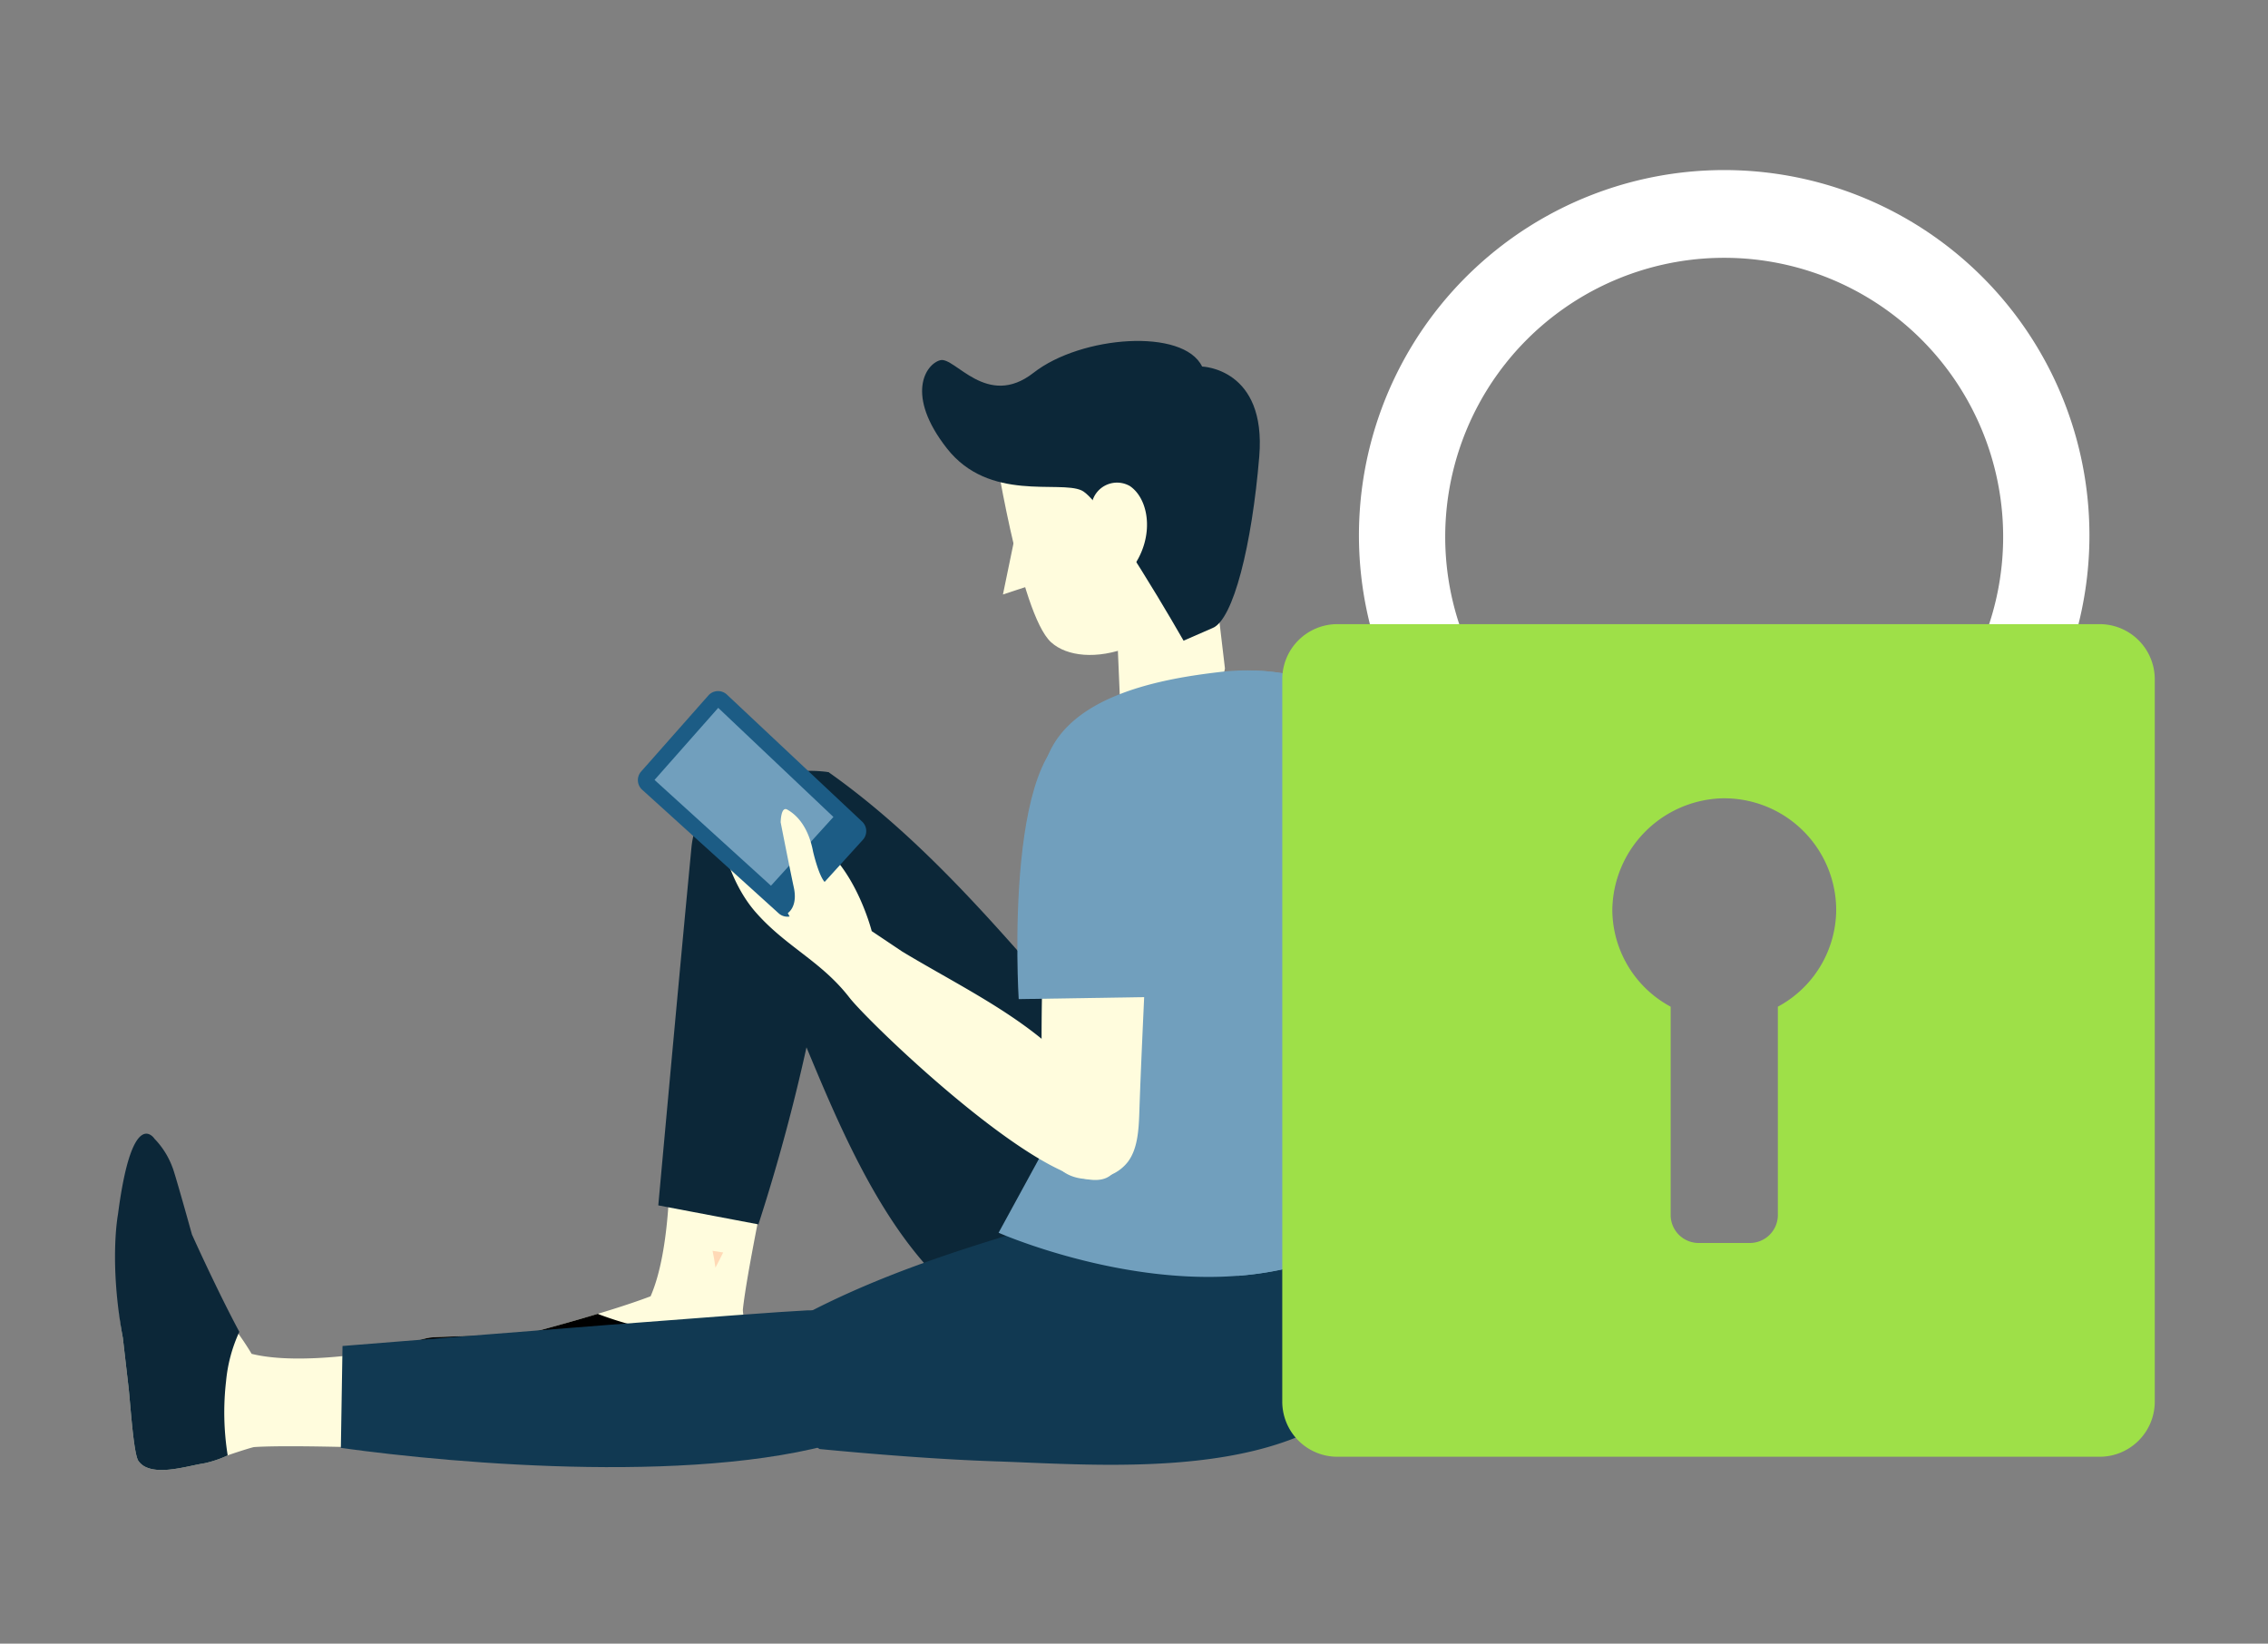 <svg xmlns="http://www.w3.org/2000/svg" width="276" height="200" viewBox="0 0 276 200">
    <rect x="0" y="0" width="276" height="200" fill="#808080" stroke="none"/>
    <defs>
        <linearGradient id="prefix__linear-gradient" x1="-122.947" x2="-121.939" y1="-23.34" y2="-23.34" gradientUnits="objectBoundingBox">
            <stop offset="0" stop-color="#071786"/>
            <stop offset=".151" stop-color="#05136b"/>
            <stop offset=".324" stop-color="#031054"/>
            <stop offset=".511" stop-color="#020d44"/>
            <stop offset=".72" stop-color="#020c3b"/>
            <stop offset="1" stop-color="#020c38"/>
        </linearGradient>
        <style>
            .prefix__cls-2{fill:#0c2738}.prefix__cls-3{fill:#113952}.prefix__cls-4{fill:#fffcdd}.prefix__cls-7{fill:#719fbd}
        </style>
    </defs>
    <g id="prefix__Group_224" data-name="Group 224" transform="translate(-822 -156)">
        <path id="prefix__Rectangle_396" d="M0 0H276V200H0z" data-name="Rectangle 396" transform="translate(822 156)" style="opacity:0;fill:#fff"/>
        <g id="prefix__Group_219" data-name="Group 219" transform="translate(836 177)">
            <g id="prefix__Group_216" data-name="Group 216" transform="translate(0 20.485)">
                <path id="prefix__Path_190" d="M745.479 156.235c9.676 6.829 17.836 15.767 25.581 24.658 3.847 4.414 15.4 22.7 18.927 27.385 6.669 8.876 3.548 8.735-8.378 15.1a13.167 13.167 0 01-4.862 1.479c-20.023 2.037-29.27-24.2-35.286-38.314-2.613-6.127-5.436-13.7-7.659-19.98 1.732-11.192 11.677-10.328 11.677-10.328z" class="prefix__cls-2" data-name="Path 190" transform="translate(-658.649 -103.761)"/>
                <path id="prefix__Path_191" d="M738.239 206.523c10.276-5.886 21.825-9.508 33.153-12.775 5.627-1.623 27.078-4.377 32.817-5.59 10.862-2.3 9.417.472 10.151 13.972a13.159 13.159 0 01-.713 5.031c-6.61 19.01-34.3 16.309-49.631 15.8-6.658-.22-14.714-.857-21.346-1.495-9.415-6.293-4.431-14.943-4.431-14.943z" class="prefix__cls-3" data-name="Path 191" transform="translate(-656.938 -86.63)"/>
                <g id="prefix__Group_210" data-name="Group 210" transform="translate(34.347 52.314)">
                    <path id="prefix__Path_192" d="M750.425 211.108a14.024 14.024 0 00-.479-3.009c-.059-.282-.465-3.008-.434-3.305.452-4.314 2.918-16.049 2.918-16.049l-11.825-1.863s.214 10.5-2.322 16.294h.014c-5.658 2.153-15.567 4.695-15.567 4.695s-10.82.2-11.41.358a9.889 9.889 0 00-3.8 1.56s-1.629 2.554 11.279 6.541c0 0 5.529 2.085 14.894 1.967l6.023.339c2.062.116 8.207.8 9.089.327a2.35 2.35 0 00.759-.609c1.343-1.711.829-5.189.861-7.246z" class="prefix__cls-4" data-name="Path 192" transform="translate(-707.456 -139.246)"/>
                    <path id="prefix__Path_193" d="M732.229 193.835c.144.674.259 1.357.349 2.043q.486-.911.94-1.84z" data-name="Path 193" transform="translate(-693.86 -135.43)" style="fill:#ffd9b6"/>
                    <path id="prefix__Path_194" d="M749.947 201.565c-.034-.163-.184-1.145-.3-2-.488.18-.97.347-1.437.5-5.416 1.806-10.842.759-16.072-1.165-.1-.037-.191-.077-.28-.119-4.653 1.406-9.127 2.552-9.127 2.552s-10.82.2-11.41.359a9.889 9.889 0 00-3.8 1.56s-1.628 2.554 11.279 6.541c0 0 5.529 2.085 14.894 1.967l6.023.339c2.062.116 8.207.8 9.089.327a2.35 2.35 0 00.759-.609c1.341-1.711.827-5.19.859-7.247a14.024 14.024 0 00-.477-3.005z" data-name="Path 194" transform="translate(-707.456 -132.713)"/>
                    <path id="prefix__Path_195" d="M742.552 156.2h-.1A10.211 10.211 0 00732 165.442c-1.256 13.1-3.03 32.495-4.036 43.558l12.185 2.311a231.945 231.945 0 008.156-33.487 178.95 178.95 0 001.807-18.024c.036-.92-1.478-2.5-1.43-3.513-2.482-.353-3.444-.003-6.13-.087z" class="prefix__cls-2" data-name="Path 195" transform="translate(-696.201 -156.126)"/>
                </g>
                <path id="prefix__Path_196" d="M756.722 137.022l2.256 6.828-3.935 1.3z" class="prefix__cls-4" data-name="Path 196" transform="translate(-646.992 -114.297)"/>
                <path id="prefix__Path_197" d="M763.827 144.239c.125 2.227.675 15.338.675 15.338 1.457 1.42 8.01 1.479 10.585-1.053a6.384 6.384 0 002.151-3.694l-2.246-19.038z" class="prefix__cls-4" data-name="Path 197" transform="translate(-642.17 -114.972)"/>
                <path id="prefix__Path_198" d="M778.183 126.494l1.23 6.754 1.876 10.3.528 2.9c-5.771 11.765-16.649 13.785-20.488 10.294s-7.063-24.851-7.063-24.851z" class="prefix__cls-4" data-name="Path 198" transform="translate(-647.418 -120.075)"/>
                <path id="prefix__Path_199" d="M780.51 158.824s-9.691-17.008-12.4-18.279-11.249 1.454-16.4-5.12c-5.088-6.49-2.593-10.253-.812-10.729s5.669 5.975 11.359 1.526c5.793-4.526 18.233-5.467 20.511-.754 0 0 7.843.2 6.953 10.946s-3.153 19.889-5.692 20.875z" class="prefix__cls-2" data-name="Path 199" transform="translate(-650.478 -122.35)"/>
                <path id="prefix__Path_200" d="M766.658 133.918c2.844 1.952 3.2 8.184-1.721 12.007l-2.893-10.053a3.135 3.135 0 014.614-1.954z" class="prefix__cls-4" data-name="Path 200" transform="translate(-643.149 -116.254)"/>
                <path id="prefix__Path_201" d="M781.418 148.453c-7.4.867-19.028 3.039-21.171 11.568a33.693 33.693 0 00-.166 13.991c.641 3.6 1.228 7.205 1.654 10.84.719 6.138 1.578 13.051-.1 19.108l-6.933 12.7s33.661 14.852 50.353-4.818c0 0-1.059-48.985-8.883-60.459-.951-1.4-3.339-2.018-4.834-2.388a27.61 27.61 0 00-9.92-.542z" class="prefix__cls-7" data-name="Path 201" transform="translate(-647.18 -108.141)"/>
                <path id="prefix__Path_202" d="M785.85 151.384c-.951-1.4-3.339-2.018-4.834-2.388a26.648 26.648 0 00-7.515-.731V221.9c7.424-.6 15.177-2.921 21.231-10.057 0 0-1.059-48.985-8.882-60.459z" class="prefix__cls-7" data-name="Path 202" transform="translate(-636.861 -108.14)"/>
                <g id="prefix__Group_214" data-name="Group 214" transform="translate(63.625 42.611)">
                    <g id="prefix__Group_212" data-name="Group 212">
                        <path id="prefix__Path_203" d="M732.69 160.384s.8 6.335 4.51 10.582 7.953 5.929 11.432 10.416c2.735 3.527 29.95 29.632 32.719 20.116a5.856 5.856 0 00-.578-3.776c-4.619-11.252-15.869-16.013-25.7-21.933l-3.731-2.5s-1.619-6.411-5.556-9.945z" class="prefix__cls-4" data-name="Path 203" transform="translate(-722.885 -144.086)"/>
                        <path id="prefix__Path_204" d="M734.935 150.394l-8.181 9.254a1.575 1.575 0 00.124 2.21l16.615 15.042a1.573 1.573 0 002.223-.108l8.026-8.841a1.576 1.576 0 00-.088-2.206l-16.461-15.461a1.574 1.574 0 00-2.258.11z" data-name="Path 204" transform="translate(-726.359 -149.861)" style="fill:#1c5c85"/>
                        <g id="prefix__Group_211" data-name="Group 211" transform="translate(2.027 2.036)">
                            <path id="prefix__Path_205" d="M727.668 159.946l14.17 12.874 7.6-8.367-14.019-13.277z" class="prefix__cls-7" data-name="Path 205" transform="translate(-727.668 -151.176)"/>
                        </g>
                        <path id="prefix__Path_206" d="M738.446 171.78s1.242-.754.731-3.112-1.6-7.925-1.6-7.925.016-1.989.8-1.552 2.489 1.668 3.147 5.122c0 0 .683 2.971 1.448 3.733a10.227 10.227 0 013.124 6.119s-5.596 1.888-7.65-2.385z" class="prefix__cls-4" data-name="Path 206" transform="translate(-720.2 -144.775)"/>
                    </g>
                    <g id="prefix__Group_213" data-name="Group 213" transform="translate(49.131 13.475)">
                        <path id="prefix__Path_207" d="M768.584 202.36c1.145-1.53 1.312-3.694 1.389-5.979.186-5.56.46-11.11.706-16.664.11-2.472.217-4.947.3-7.422.169-5.057.513-12.482-6.105-13.692-1.505-.276-3.459.836-4.4 1.866a6.641 6.641 0 00-1.406 3.059c-.57 2.571-.4 5.757-.525 7.989-.255 4.583-.427 9.18-.458 13.786-.02 2.96 0 5.924.155 8.893.132 2.444.05 5.531 1.171 7.815 1.2 2.439 4.151 2.806 6.344 2.181a5.119 5.119 0 002.829-1.832z" class="prefix__cls-4" data-name="Path 207" transform="translate(-758.081 -158.561)"/>
                    </g>
                    <path id="prefix__Path_208" d="M774.879 185.4c-.911-6.86.05-31.51-9.775-32.515-10.871-1.114-8.765 32.811-8.765 32.811z" class="prefix__cls-7" data-name="Path 208" transform="translate(-709.996 -148.217)"/>
                </g>
                <g id="prefix__Group_215" data-name="Group 215" transform="translate(0 96.465)">
                    <path id="prefix__Path_209" d="M696 223.915a13.955 13.955 0 002.886-.982c.266-.107 2.885-.971 3.183-.991 4.327-.288 16.312.147 16.312.147l-.175-11.971s-10.315 2-16.452.483v.015c-3.084-5.21-9.782-12.312-9.782-12.312s-2.272-5.794-2.531-6.349 1.6-1.905.093-3.451c0 0-.293-8.014-2.024 5.384 0 0-3.146 5.554-1.437 14.762l.691 5.994c.235 2.051.606 8.223 1.224 9.013a2.333 2.333 0 00.729.644c1.914 1.031 5.255-.068 7.283-.386z" class="prefix__cls-4" data-name="Path 209" transform="translate(-685.123 -183.811)"/>
                    <path id="prefix__Path_210" d="M698.989 223.777a33.137 33.137 0 01-.2-9.01 18.389 18.389 0 011.615-6.025c-2.785-5.206-5.766-11.849-5.766-11.849s-2.113-7.611-2.371-8.165a9.922 9.922 0 00-2.184-3.477s-2.715-4.187-4.447 9.211c0 0-1.115 5.8.593 15.01l.691 5.994c.235 2.051.606 8.223 1.224 9.013a2.306 2.306 0 00.729.643c1.913 1.032 5.254-.068 7.286-.386a13.48 13.48 0 002.83-.959z" class="prefix__cls-2" data-name="Path 210" transform="translate(-685.28 -184.632)"/>
                    <path id="prefix__Path_211" d="M703.023 215.251c14.11 1.965 45.088 4.659 62.587-1.32 2.752-.94 5.7-3.736 6.01-6.761.239-2.337-.733-5.768-2.746-7.182-1.662-1.168-7.177-1.558-9.1-1.471-5.438.246-40.149 3.014-56.55 4.334z" class="prefix__cls-3" data-name="Path 211" transform="translate(-675.542 -177.018)"/>
                </g>
            </g>
            <g id="prefix__Group_218" data-name="Group 218" transform="translate(142.042)">
                <path id="prefix__Path_212" d="M807.4 180.832a33.949 33.949 0 1140.121 0h14.807a44.448 44.448 0 10-69.735 0z" data-name="Path 212" transform="translate(-773.681 -109.124)" style="fill:#fff"/>
                <g id="prefix__Group_217" data-name="Group 217" transform="translate(0 54.945)">
                    <path id="prefix__Path_213" d="M876.457 144.6H783.7a6.71 6.71 0 00-6.711 6.71v87.89a6.711 6.711 0 006.711 6.714h92.757a6.712 6.712 0 006.711-6.714v-87.891a6.711 6.711 0 00-6.711-6.709zM837.3 191.149v25.344a3.408 3.408 0 01-3.407 3.409h-6.229a3.408 3.408 0 01-3.409-3.409v-25.344a13.451 13.451 0 01-7.1-11.807A13.771 13.771 0 01830.36 165.8a13.621 13.621 0 0114.04 13.62 13.457 13.457 0 01-7.1 11.729z" data-name="Path 213" transform="translate(-776.989 -144.599)" style="fill:#9ee048"/>
                </g>
            </g>
        </g>
    </g>
</svg>
